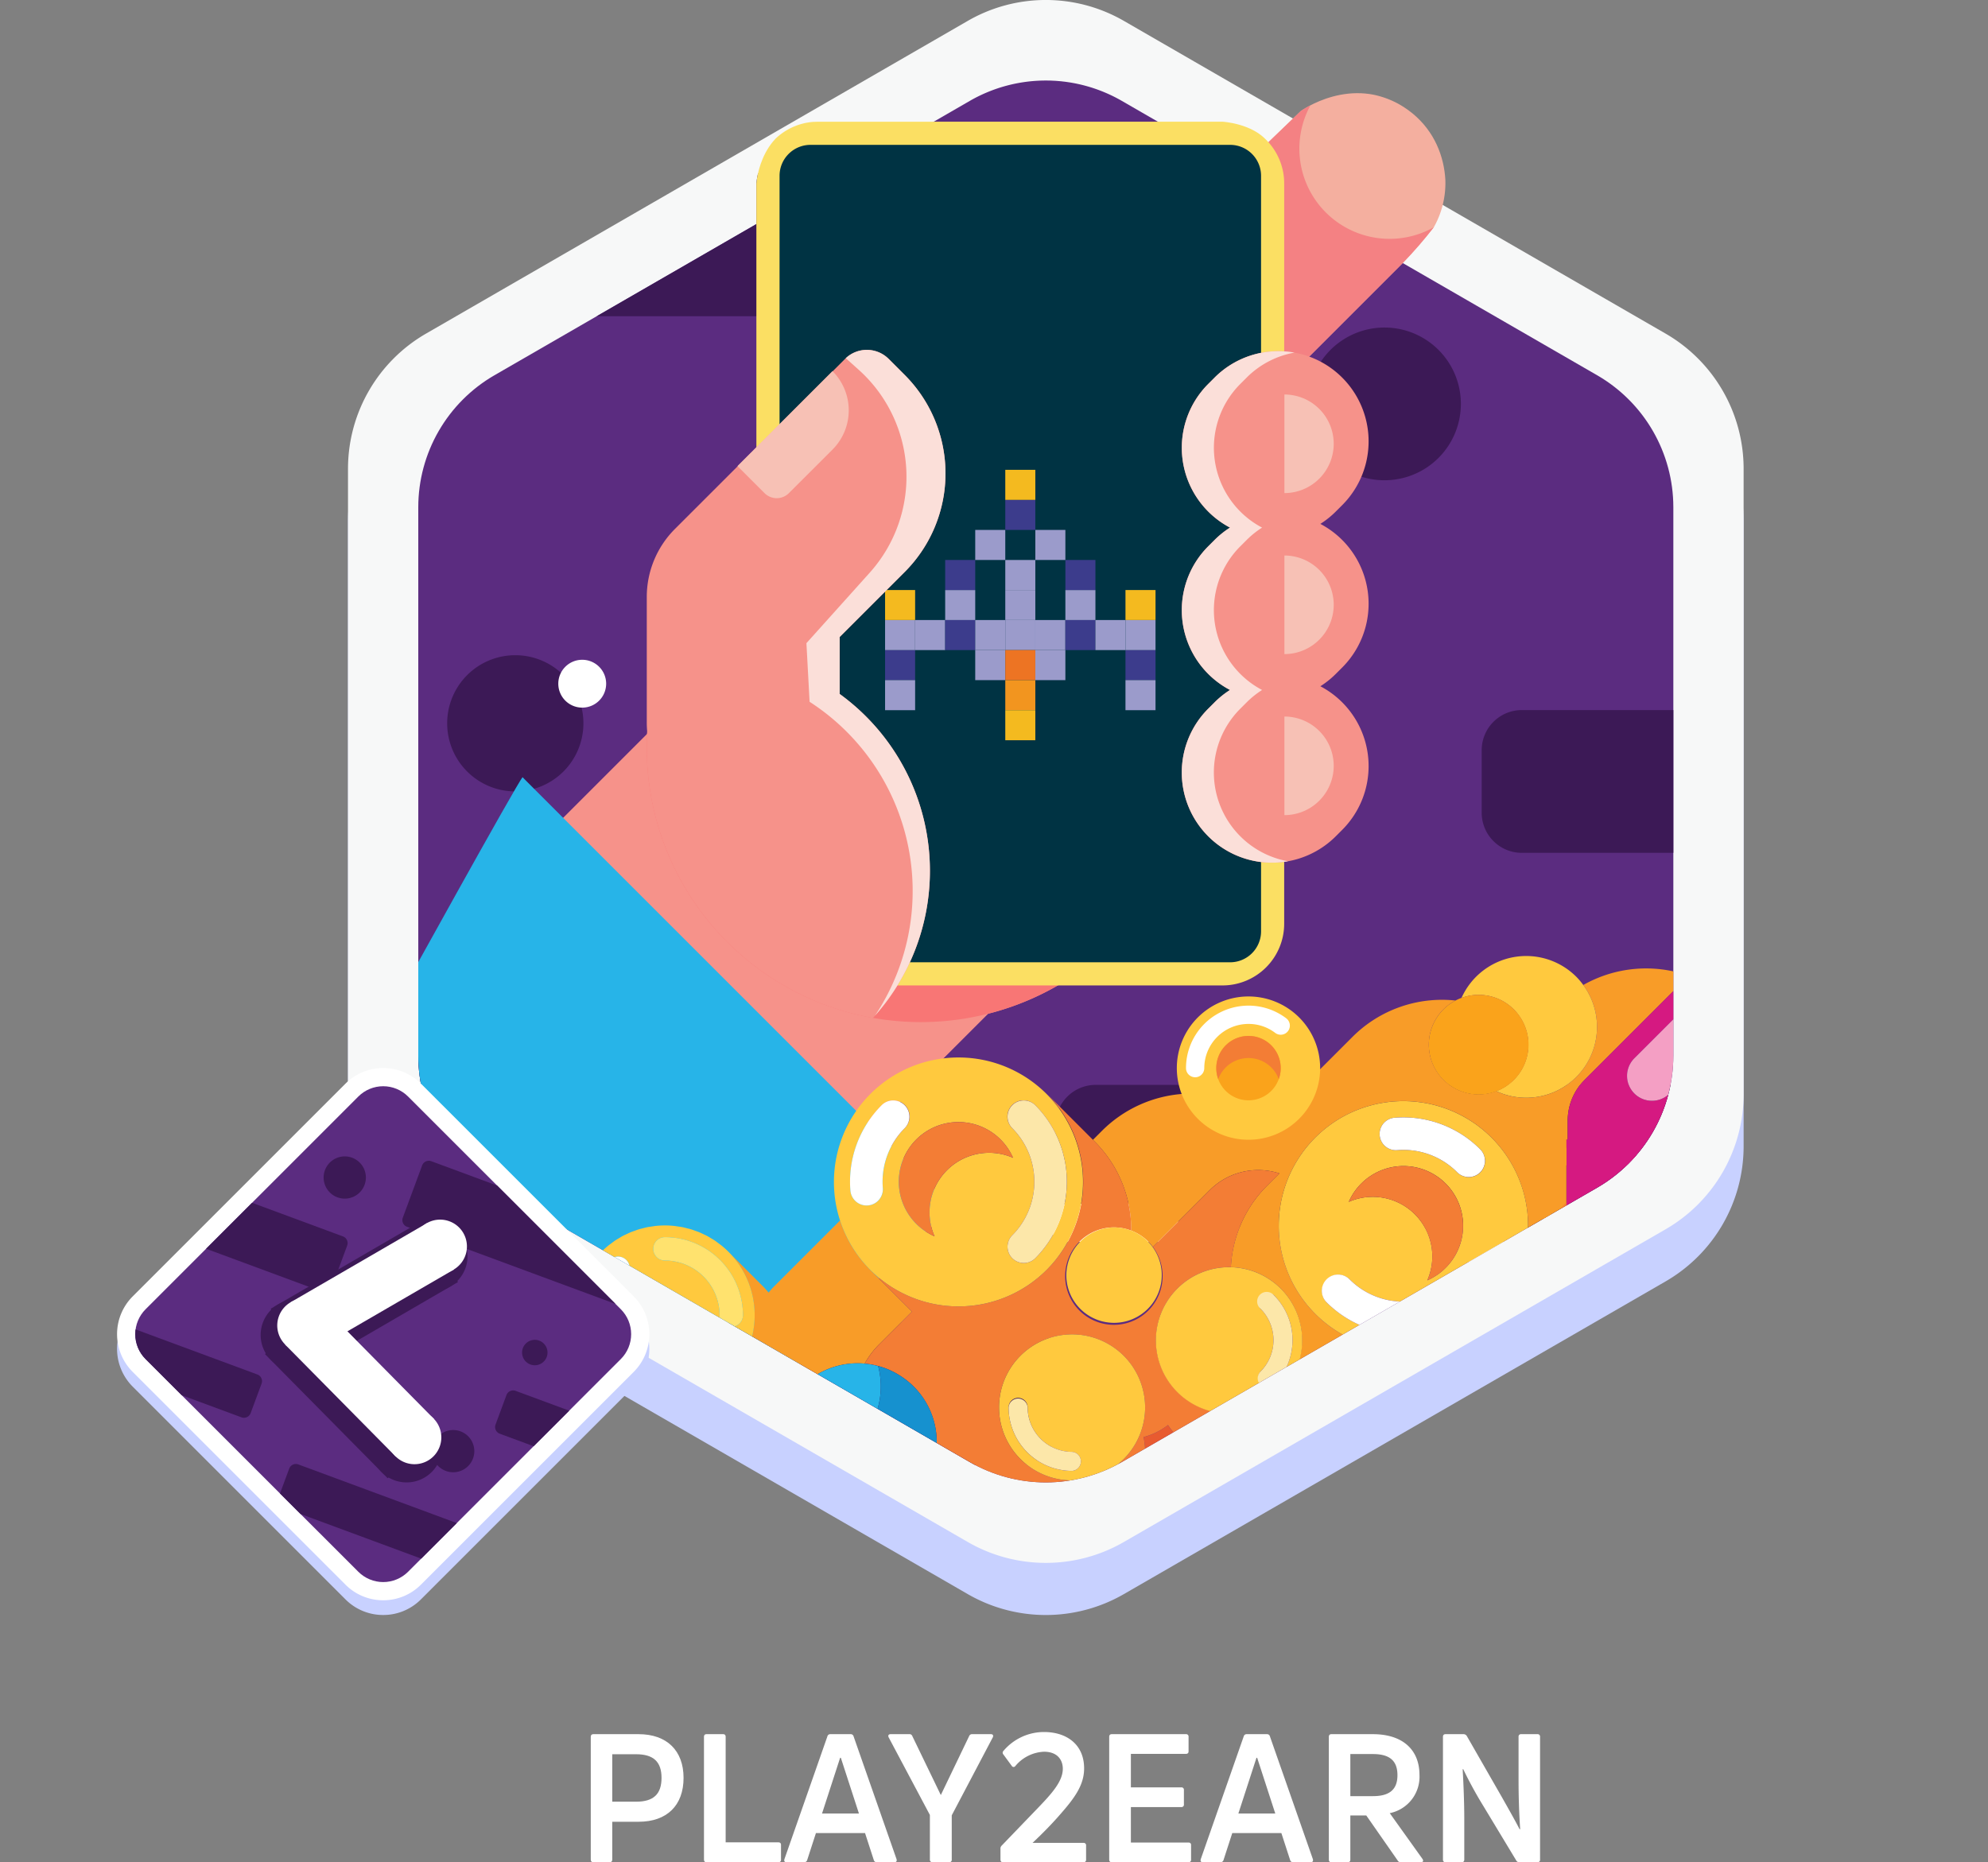 <svg id="组_1629" data-name="组 1629" xmlns="http://www.w3.org/2000/svg" xmlns:xlink="http://www.w3.org/1999/xlink" width="332.912" height="311.911" viewBox="0 0 332.912 311.911">
  <rect x="0" y="0" width="332.912" height="311.911" fill="#808080" stroke="none"/>
  <defs>
    <clipPath id="clip-path">
      <rect id="矩形_891" data-name="矩形 891" width="332.912" height="311.911" fill="none"/>
    </clipPath>
    <clipPath id="clip-path-2">
      <path id="路径_3205" data-name="路径 3205" d="M162.4,16.9l-6.04,3.488H137c-9.652,0-10.337,10.337-10.337,10.337v6.806L82.779,62.865A25.54,25.54,0,0,0,70.045,84.92v91.937a25.54,25.54,0,0,0,12.734,22.055l79.62,45.969a25.467,25.467,0,0,0,25.467,0l79.619-45.969a25.538,25.538,0,0,0,12.734-22.055V84.92a25.538,25.538,0,0,0-12.734-22.055L234.908,44.057a73.948,73.948,0,0,0,5.2-5.993c2.925-3.717,3.542-14.675-5.113-20.187s-17.184.743-17.184.743L212.4,23.826c-2.569-3.184-7.686-3.442-7.686-3.442H193.906l-6.04-3.488a25.473,25.473,0,0,0-25.467,0" fill="none"/>
    </clipPath>
    <clipPath id="clip-path-4">
      <path id="路径_3228" data-name="路径 3228" d="M60.007,183.661,24.372,219.3a5.9,5.9,0,0,0,0,8.33L60.007,263.26a5.89,5.89,0,0,0,8.329,0l35.635-35.634a5.9,5.9,0,0,0,0-8.33L68.336,183.661a5.889,5.889,0,0,0-8.329,0" fill="none"/>
    </clipPath>
  </defs>
  <g id="组_1620" data-name="组 1620">
    <g id="组_1619" data-name="组 1619" clip-path="url(#clip-path)">
      <path id="路径_3118" data-name="路径 3118" d="M291.989,191.981V87.241A26.15,26.15,0,0,0,278.915,64.6l-90.708-52.37a26.149,26.149,0,0,0-26.149,0L71.35,64.6A26.15,26.15,0,0,0,58.276,87.241v104.74A26.15,26.15,0,0,0,71.35,214.627L162.058,267a26.149,26.149,0,0,0,26.149,0l90.708-52.37a26.15,26.15,0,0,0,13.074-22.646" fill="#c8d1ff"/>
      <path id="路径_3119" data-name="路径 3119" d="M291.989,183.259V78.519a26.15,26.15,0,0,0-13.074-22.646L188.207,3.5a26.149,26.149,0,0,0-26.149,0L71.35,55.873A26.15,26.15,0,0,0,58.276,78.519v104.74A26.15,26.15,0,0,0,71.35,205.9l90.708,52.37a26.149,26.149,0,0,0,26.149,0l90.708-52.37a26.15,26.15,0,0,0,13.074-22.646" fill="#f7f8f8"/>
    </g>
  </g>
  <g id="组_1622" data-name="组 1622">
    <g id="组_1621" data-name="组 1621" clip-path="url(#clip-path-2)">
      <path id="路径_3120" data-name="路径 3120" d="M175.132,13.485A25.5,25.5,0,0,1,187.866,16.9l79.619,45.968a25.538,25.538,0,0,1,12.734,22.056v91.936a25.538,25.538,0,0,1-12.734,22.056l-79.619,45.968a25.468,25.468,0,0,1-25.468,0L82.779,198.913a25.538,25.538,0,0,1-12.734-22.056V84.921A25.538,25.538,0,0,1,82.779,62.865L162.4,16.9a25.507,25.507,0,0,1,12.734-3.412" fill="#5b2c80"/>
      <path id="路径_3121" data-name="路径 3121" d="M119.373,188.751H6.721A6.721,6.721,0,0,1,0,182.03V171.558a6.722,6.722,0,0,1,6.721-6.722H119.373a6.722,6.722,0,0,1,6.721,6.722V182.03a6.721,6.721,0,0,1-6.721,6.721" fill="#3c1956"/>
      <path id="路径_3122" data-name="路径 3122" d="M326.191,142.846H254.846a6.721,6.721,0,0,1-6.721-6.721V125.653a6.722,6.722,0,0,1,6.721-6.722h71.345a6.722,6.722,0,0,1,6.721,6.722v10.472a6.721,6.721,0,0,1-6.721,6.721" fill="#3c1956"/>
      <path id="路径_3123" data-name="路径 3123" d="M157,52.961H98.7a6.721,6.721,0,0,1-6.721-6.721V35.768A6.722,6.722,0,0,1,98.7,29.046H157a6.722,6.722,0,0,1,6.721,6.722V46.24A6.721,6.721,0,0,1,157,52.961" fill="#3c1956"/>
      <path id="路径_3124" data-name="路径 3124" d="M285.268,205.623H183.486a6.721,6.721,0,0,1-6.721-6.721V188.43a6.722,6.722,0,0,1,6.721-6.722H285.268a6.722,6.722,0,0,1,6.721,6.722V198.9a6.721,6.721,0,0,1-6.721,6.721" fill="#3c1956"/>
      <path id="路径_3125" data-name="路径 3125" d="M170.376,245.415H68.594a6.721,6.721,0,0,1-6.721-6.721V228.222a6.722,6.722,0,0,1,6.721-6.722H170.376a6.722,6.722,0,0,1,6.721,6.722v10.472a6.721,6.721,0,0,1-6.721,6.721" fill="#3c1956"/>
      <path id="路径_3126" data-name="路径 3126" d="M97.7,121.15a11.408,11.408,0,1,1-11.408-11.408A11.408,11.408,0,0,1,97.7,121.15" fill="#3c1956"/>
      <path id="路径_3127" data-name="路径 3127" d="M244.639,67.649a12.791,12.791,0,1,1-12.79-12.79,12.79,12.79,0,0,1,12.79,12.79" fill="#3c1956"/>
      <path id="路径_3128" data-name="路径 3128" d="M97.5,118.522a4.007,4.007,0,1,0-4.007-4.007,4.007,4.007,0,0,0,4.007,4.007" fill="#fff"/>
      <path id="路径_3129" data-name="路径 3129" d="M117.481,202.076a103.108,103.108,0,0,0,8.291,7.42l40.218-40.219L114,117.286,88.347,142.938a101.637,101.637,0,0,0,29.134,59.138" fill="#f6928a"/>
      <path id="路径_3130" data-name="路径 3130" d="M117.481,202.076a102.042,102.042,0,0,0,23.986,17.79l17.861-17.861-71.82-71.82a101.758,101.758,0,0,0,29.973,71.891" fill="#27b4e8"/>
      <path id="路径_3131" data-name="路径 3131" d="M192.485,65.113h0a15.109,15.109,0,0,0,21.367,0l23.772-23.771a15.109,15.109,0,0,0-21.368-21.368L192.485,43.746a15.109,15.109,0,0,0,0,21.367" fill="#f4af9f"/>
      <path id="路径_3132" data-name="路径 3132" d="M222.018,35.58h0a15.112,15.112,0,0,1-2.485-18.09,15.12,15.12,0,0,0-3.277,2.484L192.485,43.745a15.109,15.109,0,1,0,21.367,21.368l23.772-23.772a15.09,15.09,0,0,0,2.484-3.276,15.112,15.112,0,0,1-18.09-2.485" fill="#f48183"/>
      <path id="路径_3133" data-name="路径 3133" d="M108.309,125.309A45.893,45.893,0,1,0,154.2,79.415a45.894,45.894,0,0,0-45.894,45.894" fill="#f6928a"/>
      <path id="路径_3134" data-name="路径 3134" d="M193.341,101.338a45.89,45.89,0,0,1-84.331,16.018,45.89,45.89,0,1,0,84.331-16.018" fill="#f87675"/>
      <path id="路径_3135" data-name="路径 3135" d="M137,165.053h67.713a10.337,10.337,0,0,0,10.337-10.337v-124a10.337,10.337,0,0,0-10.337-10.337H137a10.337,10.337,0,0,0-10.337,10.338V154.716A10.337,10.337,0,0,0,137,165.053" fill="#fbdf63"/>
      <path id="路径_3136" data-name="路径 3136" d="M206,24.262H135.722a5.183,5.183,0,0,0-5.177,5.176V156a5.183,5.183,0,0,0,5.177,5.176H206A5.183,5.183,0,0,0,211.177,156V29.438A5.183,5.183,0,0,0,206,24.262" fill="#003343"/>
      <rect id="矩形_892" data-name="矩形 892" width="5.032" height="5.032" transform="translate(148.216 108.887)" fill="#3c3c8c"/>
      <rect id="矩形_893" data-name="矩形 893" width="5.032" height="5.032" transform="translate(148.216 113.919)" fill="#9b9bcb"/>
      <rect id="矩形_894" data-name="矩形 894" width="5.032" height="5.032" transform="translate(148.216 103.855)" fill="#9b9bcb"/>
      <rect id="矩形_895" data-name="矩形 895" width="5.032" height="5.032" transform="translate(148.216 98.822)" fill="#f4ba1f"/>
      <rect id="矩形_896" data-name="矩形 896" width="5.032" height="5.032" transform="translate(153.248 103.855)" fill="#9b9bcb"/>
      <rect id="矩形_897" data-name="矩形 897" width="5.032" height="5.032" transform="translate(158.28 103.855)" fill="#3c3c8c"/>
      <rect id="矩形_898" data-name="矩形 898" width="5.032" height="5.032" transform="translate(158.28 98.822)" fill="#9b9bcb"/>
      <rect id="矩形_899" data-name="矩形 899" width="5.032" height="5.032" transform="translate(158.28 93.79)" fill="#3c3c8c"/>
      <rect id="矩形_900" data-name="矩形 900" width="5.032" height="5.032" transform="translate(163.312 103.855)" fill="#9b9bcb"/>
      <rect id="矩形_901" data-name="矩形 901" width="5.032" height="5.032" transform="translate(168.345 103.855)" fill="#9b9bcb"/>
      <rect id="矩形_902" data-name="矩形 902" width="5.032" height="5.032" transform="translate(168.345 98.822)" fill="#9b9bcb"/>
      <rect id="矩形_903" data-name="矩形 903" width="5.032" height="5.032" transform="translate(168.345 93.79)" fill="#9b9bcb"/>
      <rect id="矩形_904" data-name="矩形 904" width="5.032" height="5.032" transform="translate(173.377 103.855)" fill="#9b9bcb"/>
      <rect id="矩形_905" data-name="矩形 905" width="5.032" height="5.032" transform="translate(178.409 103.855)" fill="#3c3c8c"/>
      <rect id="矩形_906" data-name="矩形 906" width="5.032" height="5.032" transform="translate(178.409 98.822)" fill="#9b9bcb"/>
      <rect id="矩形_907" data-name="矩形 907" width="5.032" height="5.032" transform="translate(178.409 93.79)" fill="#3c3c8c"/>
      <rect id="矩形_908" data-name="矩形 908" width="5.032" height="5.032" transform="translate(188.473 108.887)" fill="#3c3c8c"/>
      <rect id="矩形_909" data-name="矩形 909" width="5.032" height="5.032" transform="translate(188.473 113.919)" fill="#9b9bcb"/>
      <rect id="矩形_910" data-name="矩形 910" width="5.032" height="5.032" transform="translate(188.473 103.855)" fill="#9b9bcb"/>
      <rect id="矩形_911" data-name="矩形 911" width="5.032" height="5.032" transform="translate(188.473 98.822)" fill="#f4ba1f"/>
      <rect id="矩形_912" data-name="矩形 912" width="5.032" height="5.032" transform="translate(183.441 103.855)" fill="#9b9bcb"/>
      <rect id="矩形_913" data-name="矩形 913" width="5.032" height="5.032" transform="translate(163.312 108.887)" fill="#9b9bcb"/>
      <rect id="矩形_914" data-name="矩形 914" width="5.032" height="5.032" transform="translate(168.345 108.887)" fill="#ed7423"/>
      <rect id="矩形_915" data-name="矩形 915" width="5.032" height="5.032" transform="translate(173.377 108.887)" fill="#9b9bcb"/>
      <rect id="矩形_916" data-name="矩形 916" width="5.032" height="5.032" transform="translate(168.345 113.919)" fill="#f2951f"/>
      <rect id="矩形_917" data-name="矩形 917" width="5.032" height="5.032" transform="translate(168.345 118.951)" fill="#f4ba1f"/>
      <rect id="矩形_918" data-name="矩形 918" width="5.032" height="5.032" transform="translate(163.312 88.758)" fill="#9b9bcb"/>
      <rect id="矩形_919" data-name="矩形 919" width="5.032" height="5.032" transform="translate(173.377 88.758)" fill="#9b9bcb"/>
      <rect id="矩形_920" data-name="矩形 920" width="5.032" height="5.032" transform="translate(168.345 83.726)" fill="#3c3c8c"/>
      <rect id="矩形_921" data-name="矩形 921" width="5.032" height="5.032" transform="translate(168.345 78.694)" fill="#f4ba1f"/>
      <path id="路径_3137" data-name="路径 3137" d="M140.611,120.834V106.692l10.884-10.884a23.345,23.345,0,0,0,0-33.014l-2.682-2.682a5.165,5.165,0,0,0-7.3,0L113.04,88.581a16.1,16.1,0,0,0-4.73,11.447v20.806a16.151,16.151,0,1,0,32.3,0" fill="#f6928a"/>
      <path id="路径_3138" data-name="路径 3138" d="M202.326,85.679h0a15.109,15.109,0,0,0,21.367,0l1.069-1.068a15.109,15.109,0,1,0-21.368-21.368l-1.068,1.069a15.109,15.109,0,0,0,0,21.367" fill="#f6928a"/>
      <path id="路径_3139" data-name="路径 3139" d="M202.326,112.875h0a15.109,15.109,0,0,0,21.367,0l1.069-1.068a15.109,15.109,0,1,0-21.368-21.368l-1.068,1.069a15.109,15.109,0,0,0,0,21.367" fill="#f6928a"/>
      <path id="路径_3140" data-name="路径 3140" d="M202.326,140.071h0a15.109,15.109,0,0,0,21.367,0L224.762,139a15.109,15.109,0,1,0-21.368-21.368l-1.068,1.069a15.109,15.109,0,0,0,0,21.367" fill="#f6928a"/>
      <path id="路径_3141" data-name="路径 3141" d="M207.7,140.071h0a15.109,15.109,0,0,1,0-21.367l1.068-1.069a15.173,15.173,0,0,1,2.582-2.068,15.119,15.119,0,0,1-3.65-24.06l1.068-1.068a15.124,15.124,0,0,1,2.582-2.068,15.121,15.121,0,0,1-3.65-24.06l1.068-1.068a15.037,15.037,0,0,1,8-4.183A15.089,15.089,0,0,0,203.4,63.243l-1.069,1.068a15.121,15.121,0,0,0,3.65,24.06,15.079,15.079,0,0,0-2.581,2.068l-1.069,1.068a15.119,15.119,0,0,0,3.65,24.06,15.127,15.127,0,0,0-2.581,2.068l-1.069,1.069a15.107,15.107,0,0,0,13.369,25.55,15.04,15.04,0,0,1-8-4.183" fill="#fbdfd9"/>
      <path id="路径_3142" data-name="路径 3142" d="M223.345,74.332a8.256,8.256,0,0,0-8.256-8.256V82.588a8.256,8.256,0,0,0,8.256-8.256" fill="#f7c1b5"/>
      <path id="路径_3143" data-name="路径 3143" d="M223.345,101.3a8.256,8.256,0,0,0-8.256-8.256v16.512a8.256,8.256,0,0,0,8.256-8.256" fill="#f7c1b5"/>
      <path id="路径_3144" data-name="路径 3144" d="M223.345,128.272a8.256,8.256,0,0,0-8.256-8.256v16.512a8.256,8.256,0,0,0,8.256-8.256" fill="#f7c1b5"/>
      <path id="路径_3145" data-name="路径 3145" d="M139.41,75.3l-7.3,7.295a2.886,2.886,0,0,1-4.083,0L123.5,78.067,139.41,62.161a9.292,9.292,0,0,1,0,13.14" fill="#f7c1b5"/>
      <path id="路径_3146" data-name="路径 3146" d="M119.134,109.266a36.671,36.671,0,0,0-8.279.941,45.93,45.93,0,0,0,35.333,60.3,36.6,36.6,0,0,0-27.054-61.239" fill="#f6928a"/>
      <path id="路径_3147" data-name="路径 3147" d="M140.611,116.23v-9.538l10.884-10.884a23.345,23.345,0,0,0,0-33.014l-2.682-2.682a5.164,5.164,0,0,0-7.179-.119l2.176,1.953a24.06,24.06,0,0,1,1.835,33.975l-10.6,11.806.53,9.817a37.716,37.716,0,0,1,10.943,52.584,36.591,36.591,0,0,0-5.912-53.9" fill="#fbdfd9"/>
      <path id="路径_3148" data-name="路径 3148" d="M87.508,130.185c-.769.7-21.58,38.4-21.58,38.4L86.745,229.6l28.951,7.762s15.606-6.921,16.323-7.762,14.6-9.271,15-9.736-6.09-14.777-6.09-14.777Z" fill="#27b4e8"/>
      <path id="路径_3149" data-name="路径 3149" d="M258.045,212.289H247.713a2.175,2.175,0,0,1,0-4.35h10.332a2.175,2.175,0,0,1,0,4.35" fill="#fff"/>
      <path id="路径_3150" data-name="路径 3150" d="M194.1,208.023H178.9a3.2,3.2,0,1,1,0-6.4H194.1a3.2,3.2,0,1,1,0,6.4" fill="#fff"/>
      <path id="路径_3151" data-name="路径 3151" d="M100.5,230.654a14.97,14.97,0,0,1-4.151-9.587,21.194,21.194,0,0,0-6.519-3.057l0,.052a114.308,114.308,0,0,0,9.884,13.312c.086-.1.168-.195.26-.287a6.182,6.182,0,0,1,.53-.433" fill="#f89c28"/>
      <path id="路径_3152" data-name="路径 3152" d="M144.8,228.393a14.624,14.624,0,0,1,2.417-3.214l5.5-5.5-6.98-6.981a20.757,20.757,0,0,1-5.065-8.271l-11.2,11.2c-.276.276-.507.579-.763.867-.3-.357-.606-.706-.94-1.041l-5.8-5.8a15.029,15.029,0,0,1-10.627,25.655c-.241,0-.476-.025-.715-.036a6.225,6.225,0,0,1-1.811,4.674c-.151.15-.308.292-.47.424a115.113,115.113,0,0,0,9.667,8.1l16.257-16.257a13.194,13.194,0,0,1,10.521-3.818" fill="#f89c28"/>
      <path id="路径_3153" data-name="路径 3153" d="M244.705,234.07l-.03-.03a10.349,10.349,0,0,1-2.92-5.94l8.021-8.021a20.883,20.883,0,1,1-24.477-33.26q.908-.477,1.853-.86a20.881,20.881,0,0,1,28.529,22.308l4.46-4.459L258.7,202.37a4.23,4.23,0,0,1,3.827-7.138v-7.539a9.64,9.64,0,0,1,2.825-6.819l17.44-17.441a21.336,21.336,0,0,0-17.657,1.549c.046.063.093.125.138.188a11.864,11.864,0,0,1-14.717,17.584,8.332,8.332,0,0,1-6.816-15.173,21.2,21.2,0,0,0-17.25,6.089l-11.8,11.8a21.21,21.21,0,0,0-1.924,2.245,21.313,21.313,0,0,0-28.229,1.688l-1.514,1.513.3.3a20.812,20.812,0,0,1,6.11,14.9,8.039,8.039,0,0,1,3.63,2.743l9.523-9.523a11.475,11.475,0,0,1,11.658-2.8l-2.06,2.06a20.776,20.776,0,0,0-6.063,13.647,12.207,12.207,0,0,1,11.323,15.971,12.246,12.246,0,0,1,.587,4.009,20.715,20.715,0,0,0,3.381,1.26,4.167,4.167,0,1,1,7.244,1.747,26.178,26.178,0,0,1-1.047,15.746c.283.246.568.488.838.758a15.556,15.556,0,0,1,4.5,9.637q3.082-1.368,6.1-2.926a15.624,15.624,0,0,1,5.653-24.38" fill="#f89c28"/>
      <path id="路径_3154" data-name="路径 3154" d="M188.968,259.923c.26-.391.544-.77.777-1.173.478.42.973.809,1.479,1.178a30.245,30.245,0,0,1,10.519,2.3,15.631,15.631,0,0,1,25.87-11.252,26.167,26.167,0,0,0,1.048-15.745c-.078.093-.142.193-.229.281a4.162,4.162,0,0,1-7.016-2.028,20.744,20.744,0,0,1-3.38-1.261,12.222,12.222,0,0,1-20.868,8.4,12.38,12.38,0,0,1-1.58-1.939,11.4,11.4,0,0,1-4.091,2.021,12.195,12.195,0,0,1-22.655,8.357,13.163,13.163,0,0,1-3.835,8.533l-9.377,9.378a114.478,114.478,0,0,0,12.084,2.682l.915-.915a30.138,30.138,0,0,1,20.339-8.817" fill="#e85b30"/>
      <path id="路径_3155" data-name="路径 3155" d="M274.945,212.628a4.23,4.23,0,0,1-5.984,0l-2.137-2.137-2.138,2.137a4.231,4.231,0,0,1-5.984-5.984l2.138-2.137-.7-.7-4.46,4.46a20.857,20.857,0,0,1-1.317,4.9q-.383.943-.86,1.853a20.786,20.786,0,0,1-2.294,3.469,21.1,21.1,0,0,1-1.434,1.586l-8.02,8.021a10.345,10.345,0,0,0,2.919,5.94l.03.031a15.622,15.622,0,0,1,19.824,6.4c1.018-.95,2.027-1.913,3.018-2.907a114.423,114.423,0,0,0,20.493-27.921H276.183a4.211,4.211,0,0,1-1.238,2.981" fill="#f37d35"/>
      <path id="路径_3156" data-name="路径 3156" d="M201.743,262.232a30.249,30.249,0,0,0-10.52-2.3c-.505-.369-1-.758-1.478-1.178-.234.4-.517.782-.777,1.172a30.138,30.138,0,0,0-20.34,8.818l-.914.914a115.131,115.131,0,0,0,35.721.29,15.724,15.724,0,0,1-1.692-7.712" fill="#f37d35"/>
      <path id="路径_3157" data-name="路径 3157" d="M168.842,249.061A12.2,12.2,0,0,0,191.5,240.7a11.388,11.388,0,0,0,4.092-2.02,12.229,12.229,0,0,0,21.861-10.465,12.23,12.23,0,1,1-11.323-15.971,20.776,20.776,0,0,1,6.063-13.647l2.059-2.06a11.473,11.473,0,0,0-11.657,2.8l-9.524,9.523a8.159,8.159,0,1,1-3.63-2.744,20.811,20.811,0,0,0-6.11-14.9l-.3-.3-7.753-7.753A20.882,20.882,0,0,1,145.741,212.7l6.98,6.981-5.5,5.5a14.619,14.619,0,0,0-2.417,3.213,13.36,13.36,0,0,1,2.246.4h0a13.12,13.12,0,0,1,3.045,1.236c.085.048.168.1.252.149q.557.33,1.087.718c.109.08.219.156.327.241a13.133,13.133,0,0,1,5.04,9.154,13.346,13.346,0,0,1,0,2.536,13.166,13.166,0,0,1-3.813,8.084l-11.21,11.211a113.861,113.861,0,0,0,13.857,4.846l9.377-9.377a13.163,13.163,0,0,0,3.835-8.534M179.535,223.5A12.231,12.231,0,1,1,167.3,235.728,12.231,12.231,0,0,1,179.535,223.5" fill="#f37d35"/>
      <path id="路径_3158" data-name="路径 3158" d="M175.273,212.7a20.855,20.855,0,1,0-29.533,0,20.882,20.882,0,0,0,29.533,0m-5.778-27.606a2.724,2.724,0,0,1,3.852,0,18.181,18.181,0,0,1,0,25.681,2.724,2.724,0,0,1-3.852-3.852,12.727,12.727,0,0,0,0-17.977,2.723,2.723,0,0,1,0-3.852m-1.926,5.778a9.946,9.946,0,0,1,2.079,3.057A9.977,9.977,0,0,0,156.5,207.071a9.985,9.985,0,1,1,11.068-16.2M143.2,201.112a2.714,2.714,0,0,1-.788-1.705,18.141,18.141,0,0,1,5.26-14.318,2.723,2.723,0,1,1,3.851,3.852,12.7,12.7,0,0,0-3.68,10.026,2.724,2.724,0,0,1-4.643,2.145" fill="#ffc93e"/>
      <path id="路径_3159" data-name="路径 3159" d="M147.838,198.967a12.7,12.7,0,0,1,3.681-10.026,2.724,2.724,0,0,0-3.852-3.852,18.141,18.141,0,0,0-5.26,14.318,2.724,2.724,0,0,0,5.431-.44" fill="#fff"/>
      <path id="路径_3160" data-name="路径 3160" d="M169.495,206.918a2.724,2.724,0,0,0,3.852,3.852,18.179,18.179,0,0,0,0-25.68,2.724,2.724,0,0,0-3.852,3.852,12.726,12.726,0,0,1,0,17.976" fill="#fce7a9"/>
      <path id="路径_3161" data-name="路径 3161" d="M153.445,204.991a9.934,9.934,0,0,0,3.057,2.079,9.976,9.976,0,0,1,13.146-13.147,9.984,9.984,0,1,0-16.2,11.068" fill="#f37d35"/>
      <path id="路径_3162" data-name="路径 3162" d="M108.825,231.086a6.222,6.222,0,0,1,1.811,4.186c.239.011.474.036.715.036a15.029,15.029,0,0,0,10.627-25.655c-.35-.35-.719-.681-1.1-.995-.172-.141-.356-.267-.535-.4-.213-.161-.423-.326-.645-.475s-.436-.267-.655-.4c-.2-.12-.4-.247-.606-.358s-.453-.221-.682-.328-.429-.21-.651-.3-.447-.165-.672-.246-.473-.176-.717-.25c-.223-.068-.454-.118-.681-.175-.248-.063-.492-.132-.744-.182s-.532-.084-.8-.122c-.218-.031-.433-.073-.654-.094-.489-.048-.983-.075-1.484-.075s-.994.027-1.482.075c-.221.021-.436.063-.654.094-.268.038-.538.07-.8.122s-.492.118-.738.18c-.229.058-.462.109-.687.177-.243.074-.477.165-.715.25s-.453.155-.673.246-.436.2-.653.3-.459.209-.679.327-.406.238-.608.359c-.219.131-.442.255-.654.4s-.433.315-.647.476c-.178.133-.362.258-.534.4a15.112,15.112,0,0,0-2.1,2.1c-.14.171-.265.356-.4.534-.16.214-.326.424-.475.647s-.266.434-.4.653c-.12.2-.247.4-.358.608s-.22.452-.328.679-.211.431-.3.653-.166.449-.246.674-.177.471-.25.714c-.069.225-.119.458-.177.688-.062.245-.131.487-.18.737s-.084.533-.123.8c-.031.218-.072.432-.094.653-.048.488-.075.982-.075,1.483,0,.264.008.526.021.786a14.97,14.97,0,0,0,4.151,9.587,6.243,6.243,0,0,1,8.33.433m2.526-23.874a13.082,13.082,0,0,1,13.068,13.068,1.96,1.96,0,1,1-3.92,0,9.159,9.159,0,0,0-9.148-9.148,1.96,1.96,0,1,1,0-3.92M98.893,222.57a1.951,1.951,0,0,1-.567-1.227,13.054,13.054,0,0,1,3.785-10.3,1.96,1.96,0,0,1,2.772,2.772,9.143,9.143,0,0,0-2.649,7.215,1.96,1.96,0,0,1-3.341,1.544" fill="#ffc93e"/>
      <path id="路径_3163" data-name="路径 3163" d="M102.234,221.027a9.141,9.141,0,0,1,2.649-7.215,1.96,1.96,0,0,0-2.772-2.772,13.054,13.054,0,0,0-3.785,10.3,1.96,1.96,0,0,0,3.908-.317" fill="#fff"/>
      <path id="路径_3164" data-name="路径 3164" d="M111.352,211.133a9.158,9.158,0,0,1,9.148,9.147,1.96,1.96,0,1,0,3.92,0,13.084,13.084,0,0,0-13.068-13.068,1.96,1.96,0,0,0,0,3.921" fill="#ffe26e"/>
      <path id="路径_3165" data-name="路径 3165" d="M86.165,208.441h0v0" fill="#f37d35"/>
      <path id="路径_3166" data-name="路径 3166" d="M89.846,217.327c0-.419-.022-.833-.063-1.242-.017-.182-.052-.359-.078-.539-.032-.226-.058-.453-.1-.675s-.1-.413-.152-.619-.09-.386-.147-.574-.137-.4-.208-.6-.13-.38-.207-.565-.167-.363-.252-.544-.176-.385-.275-.571-.2-.337-.3-.506-.215-.37-.334-.548-.262-.36-.4-.539c-.112-.149-.217-.3-.335-.448q-.393-.48-.831-.92h0c-.293-.293-.6-.57-.921-.832-.145-.119-.3-.224-.449-.336-.178-.133-.353-.272-.539-.4s-.364-.224-.548-.333c-.141-.084-.281-.17-.424-.251q.768,1.6,1.586,3.179c.045.043.091.084.135.128a1.626,1.626,0,0,1,.467,1.014q2.022,3.788,4.348,7.448l0-.053c.012-.226.02-.453.02-.682" fill="#ffc93e"/>
      <path id="路径_3167" data-name="路径 3167" d="M84.871,209.472q.3.571.6,1.142a1.624,1.624,0,0,0-.466-1.014c-.044-.044-.091-.085-.135-.128" fill="#fff"/>
      <path id="路径_3168" data-name="路径 3168" d="M255.8,203.311a21,21,0,0,0-.765-3.944,20.9,20.9,0,0,0-27.88-13.407,20.417,20.417,0,0,0-1.853.859,20.882,20.882,0,1,0,28.2,28.205q.477-.909.86-1.853a20.812,20.812,0,0,0,1.318-4.9,21.029,21.029,0,0,0,.116-4.957M231.827,188a2.722,2.722,0,0,1,1.705-.788,18.141,18.141,0,0,1,14.318,5.26A2.724,2.724,0,1,1,244,196.325a12.7,12.7,0,0,0-10.026-3.681A2.724,2.724,0,0,1,231.827,188m-3.879,10.25a9.987,9.987,0,1,1,11.067,16.2,9.976,9.976,0,0,0-13.147-13.146,9.938,9.938,0,0,1,2.08-3.057m19.9,19.9a18.179,18.179,0,0,1-25.68,0,2.724,2.724,0,0,1,3.852-3.852,12.725,12.725,0,0,0,17.976,0,2.724,2.724,0,1,1,3.852,3.852" fill="#ffc93e"/>
      <path id="路径_3169" data-name="路径 3169" d="M233.972,192.644A12.7,12.7,0,0,1,244,196.325a2.724,2.724,0,1,0,3.852-3.852,18.141,18.141,0,0,0-14.318-5.26,2.724,2.724,0,1,0,.44,5.431" fill="#fff"/>
      <path id="路径_3170" data-name="路径 3170" d="M244,214.3a12.725,12.725,0,0,1-17.976,0,2.724,2.724,0,1,0-3.852,3.852,18.178,18.178,0,0,0,25.68,0A2.724,2.724,0,1,0,244,214.3" fill="#fff"/>
      <path id="路径_3171" data-name="路径 3171" d="M236.935,203.387a9.982,9.982,0,0,1,2.079,11.067,9.987,9.987,0,1,0-13.146-13.146,9.982,9.982,0,0,1,11.067,2.079" fill="#f37d35"/>
      <path id="路径_3172" data-name="路径 3172" d="M197.167,215.816a12.257,12.257,0,1,0,8.959-3.568,12.233,12.233,0,0,0-8.959,3.568m13.914,3.384a1.6,1.6,0,0,1,2.256-2.256,10.647,10.647,0,0,1,0,15.041,1.6,1.6,0,0,1-2.256-2.256,7.454,7.454,0,0,0,0-10.529" fill="#ffc93e"/>
      <path id="路径_3173" data-name="路径 3173" d="M211.081,231.986a1.6,1.6,0,0,0,2.256,0,10.647,10.647,0,0,0,0-15.041,1.6,1.6,0,1,0-2.256,2.256,7.453,7.453,0,0,1,0,10.529,1.6,1.6,0,0,0,0,2.256" fill="#fce7a9"/>
      <path id="路径_3174" data-name="路径 3174" d="M179.535,247.96A12.232,12.232,0,1,0,167.3,235.729a12.231,12.231,0,0,0,12.232,12.231m-9.041-13.827a1.594,1.594,0,0,1,1.6,1.6,7.455,7.455,0,0,0,7.446,7.445,1.6,1.6,0,0,1,0,3.19A10.647,10.647,0,0,1,168.9,235.729a1.6,1.6,0,0,1,1.6-1.6" fill="#ffc93e"/>
      <path id="路径_3175" data-name="路径 3175" d="M179.535,246.364a1.6,1.6,0,0,0,0-3.191,7.454,7.454,0,0,1-7.445-7.445,1.6,1.6,0,0,0-3.191,0,10.648,10.648,0,0,0,10.636,10.636" fill="#fce7a9"/>
      <path id="路径_3176" data-name="路径 3176" d="M178.567,213.63a7.992,7.992,0,1,0,8.048-8.048,8.048,8.048,0,0,0-8.048,8.048" fill="#ffc93e"/>
      <path id="路径_3177" data-name="路径 3177" d="M227.613,250.981a15.658,15.658,0,0,0-24.178,18.963q1.071-.159,2.14-.338a13.641,13.641,0,0,1,2.172-16.423,2.043,2.043,0,0,1,2.889,2.889,9.547,9.547,0,0,0-.694,12.707,114.144,114.144,0,0,0,23.013-7.4,15.559,15.559,0,0,0-4.5-9.637c-.269-.27-.555-.512-.838-.758" fill="#ffc93e"/>
      <path id="路径_3178" data-name="路径 3178" d="M210.636,256.072a2.043,2.043,0,0,0-2.889-2.889,13.641,13.641,0,0,0-2.172,16.423c1.46-.245,2.915-.525,4.367-.827a9.547,9.547,0,0,1,.694-12.707" fill="#fce7a9"/>
      <path id="路径_3179" data-name="路径 3179" d="M251.029,232.729a15.639,15.639,0,0,0-11.978,25.721,114.208,114.208,0,0,0,25.476-17.975,15.632,15.632,0,0,0-13.5-7.746" fill="#ffc93e"/>
      <path id="路径_3180" data-name="路径 3180" d="M147.047,228.8a13.29,13.29,0,0,1,3.044,1.236,13.157,13.157,0,0,0-3.044-1.236" fill="#27b4e8"/>
      <path id="路径_3181" data-name="路径 3181" d="M133.611,242.231a2.834,2.834,0,0,0-4.008,0l-8.483,8.483q2.382,1.662,4.827,3.189l7.664-7.664a2.834,2.834,0,0,0,0-4.008" fill="#fff"/>
      <path id="路径_3182" data-name="路径 3182" d="M147.046,228.8a13.169,13.169,0,0,0-12.767,3.415l-16.257,16.256c1.024.767,2.055,1.52,3.1,2.247l8.483-8.483a2.834,2.834,0,0,1,4.008,4.008l-7.664,7.664c1.105.689,2.222,1.351,3.344,2l14.34-14.34a13.21,13.21,0,0,0,3.415-12.767" fill="#27b4e8"/>
      <path id="路径_3183" data-name="路径 3183" d="M156.8,242.831a13.264,13.264,0,0,0,0-2.536,13.264,13.264,0,0,1,0,2.536" fill="#27b4e8"/>
      <path id="路径_3184" data-name="路径 3184" d="M156.8,242.831a13.063,13.063,0,0,0-5.04-11.69c-.107-.084-.217-.161-.326-.241q-.531-.388-1.088-.718c-.084-.049-.167-.1-.252-.149a13.245,13.245,0,0,0-3.044-1.236h0a13.213,13.213,0,0,1-3.415,12.767l-14.34,14.34a113.527,113.527,0,0,0,12.481,6.223l11.211-11.211a13.166,13.166,0,0,0,3.813-8.084" fill="#1691cf"/>
      <path id="路径_3185" data-name="路径 3185" d="M110.637,235.272a6.391,6.391,0,0,0-10.671-4.186c-.092.092-.174.191-.26.287q2.824,3.277,5.935,6.385c.892.891,1.8,1.757,2.715,2.613.162-.133.319-.274.47-.425a6.229,6.229,0,0,0,1.811-4.674" fill="#fff"/>
      <path id="路径_3186" data-name="路径 3186" d="M228.432,235.516c.087-.087.151-.188.229-.281a3.962,3.962,0,1,0-.229.281" fill="#ffc93e"/>
      <path id="路径_3187" data-name="路径 3187" d="M275.887,200.929a4.209,4.209,0,0,1-.942,1.441l-2.137,2.137,2.137,2.138a4.215,4.215,0,0,1,1.238,3h11.856a114.053,114.053,0,0,0,10.974-31.765l-22.078,22.078c-.339.339-.693.655-1.048.968" fill="#9a216b"/>
      <path id="路径_3188" data-name="路径 3188" d="M283.8,162.431l-1,1-17.44,17.44a9.644,9.644,0,0,0-2.825,6.819v7.539a4.2,4.2,0,0,1,2.157,1.154l2.137,2.137,2.138-2.137a4.23,4.23,0,0,1,6.926,4.543c.355-.313.708-.629,1.048-.969l22.078-22.078q.943-5.037,1.437-10.131a3.13,3.13,0,0,1,.428-6.241c.026-.634.05-1.269.066-1.9H290.618a9.644,9.644,0,0,0-6.82,2.825m6.407,10.106-10.616,10.616a4.17,4.17,0,0,1-5.9-5.9l10.615-10.616a4.171,4.171,0,0,1,5.9,5.9" fill="#d51981"/>
      <path id="路径_3189" data-name="路径 3189" d="M284.307,166.639l-10.616,10.616a4.17,4.17,0,0,0,5.9,5.9L290.2,172.537a4.171,4.171,0,0,0-5.9-5.9" fill="#f49fc4"/>
      <path id="路径_3190" data-name="路径 3190" d="M253.5,169.072a8.455,8.455,0,0,1,.916,1.1,8.315,8.315,0,0,1-3.859,12.581,11.863,11.863,0,0,0,14.716-17.583c-.045-.064-.092-.125-.138-.188a11.446,11.446,0,0,0-1.166-1.379,11.865,11.865,0,0,0-19.223,3.542,8.327,8.327,0,0,1,8.754,1.927" fill="#ffc93e"/>
      <path id="路径_3191" data-name="路径 3191" d="M239.9,171.794a8.353,8.353,0,1,0,1.814-2.721,8.335,8.335,0,0,0-1.814,2.721" fill="#faa31b"/>
      <path id="路径_3192" data-name="路径 3192" d="M221.072,178.9a12,12,0,1,1-12-12,12,12,0,0,1,12,12" fill="#ffc93e"/>
      <path id="路径_3193" data-name="路径 3193" d="M200.138,180.432a1.53,1.53,0,0,1-1.53-1.53,10.468,10.468,0,0,1,16.786-8.345A1.53,1.53,0,0,1,213.545,173a7.335,7.335,0,0,0-4.47-1.5,7.416,7.416,0,0,0-7.407,7.407,1.53,1.53,0,0,1-1.53,1.53" fill="#fff"/>
      <path id="路径_3194" data-name="路径 3194" d="M214.469,178.9a5.395,5.395,0,1,1-5.394-5.394,5.394,5.394,0,0,1,5.394,5.394" fill="#faa31b"/>
      <path id="路径_3195" data-name="路径 3195" d="M209.075,177.211a5.4,5.4,0,0,1,5.068,3.543,5.394,5.394,0,1,0-10.136,0,5.4,5.4,0,0,1,5.068-3.543" fill="#f37d35"/>
      <path id="路径_3196" data-name="路径 3196" d="M279.732,209.648h18.236l1.046-31.765Z" fill="#9a216b"/>
      <path id="路径_3197" data-name="路径 3197" d="M264.528,240.475l28.457-3.736,4.982-27.092H277.639Z" fill="#f37d35"/>
      <path id="路径_3198" data-name="路径 3198" d="M167.714,269.655l1.185,8.687,31.513-1.77,3.023-6.628-10.916-3.859Z" fill="#f37d35"/>
      <path id="路径_3199" data-name="路径 3199" d="M89.825,218.009,78.044,222.24,89,231.374H99.705Z" fill="#f89c28"/>
      <path id="路径_3200" data-name="路径 3200" d="M83.285,206.293l-11.266,4.321,6.025,11.626,11.781-4.231Z" fill="#ffc93e"/>
      <path id="路径_3201" data-name="路径 3201" d="M267.889,209.648h-5.58V190.826l19.331,4.429Z" fill="#d51981"/>
      <path id="路径_3202" data-name="路径 3202" d="M287.42,209.559H267.889l13.751-14.305Z" fill="#9a216b"/>
      <path id="路径_3203" data-name="路径 3203" d="M259.319,205.972l-3.986-8.669,6.975-5.082v10.186Z" fill="#f89c28"/>
      <path id="路径_3204" data-name="路径 3204" d="M282.238,209.648h-19.93v-8.259l-2.168,2.419-2.988,2.987-.723,7.747,15.545,3.388,7.374-2.591Z" fill="#f37d35"/>
    </g>
  </g>
  <g id="组_1624" data-name="组 1624">
    <g id="组_1623" data-name="组 1623" clip-path="url(#clip-path)">
      <path id="路径_3206" data-name="路径 3206" d="M106.94,290.461c4.74,0,7.529,2.76,7.529,7.32,0,4.62-2.789,7.35-7.529,7.35h-4.41v6.329c0,.3-.151.451-.42.451H99.35c-.269,0-.42-.151-.42-.451V290.912c0-.3.151-.451.42-.451Zm-.42,11.31c2.91,0,4.26-1.26,4.26-3.99,0-2.7-1.35-3.959-4.26-3.959h-3.99v7.949Z" fill="#fff"/>
      <path id="路径_3207" data-name="路径 3207" d="M118.309,311.911c-.27,0-.42-.15-.42-.45V290.912c0-.3.15-.45.42-.45H121.1c.27,0,.42.15.42.45v17.669h8.818c.3,0,.451.15.451.42v2.46a.4.4,0,0,1-.451.45Z" fill="#fff"/>
      <path id="路径_3208" data-name="路径 3208" d="M131.719,311.911c-.331,0-.45-.18-.36-.51l7.2-20.579a.479.479,0,0,1,.481-.36h3.42a.478.478,0,0,1,.479.36l7.2,20.579c.09.33-.06.51-.36.51h-2.94a.489.489,0,0,1-.51-.36l-1.47-4.529h-8.22l-1.469,4.529a.515.515,0,0,1-.511.36Zm5.939-8.16h6.18l-3.03-9.329h-.12Z" fill="#fff"/>
      <path id="路径_3209" data-name="路径 3209" d="M156.168,311.911a.41.41,0,0,1-.449-.45v-7.47L148.818,291c-.149-.3-.029-.54.33-.54H152.3a.475.475,0,0,1,.48.33l4.77,9.869,4.74-9.869a.51.51,0,0,1,.51-.33h3.149c.33,0,.45.24.3.54l-6.869,13.05v7.409a.4.4,0,0,1-.45.45Z" fill="#fff"/>
      <path id="路径_3210" data-name="路径 3210" d="M167.959,311.911c-.271,0-.42-.15-.42-.45v-1.8a.683.683,0,0,1,.209-.54l6.09-6.329c2.31-2.4,4.141-4.441,4.141-6.54,0-1.441-.871-2.85-3.151-2.85a6.6,6.6,0,0,0-4.8,2.4.351.351,0,0,1-.6-.031l-1.41-1.92a.426.426,0,0,1,.03-.6,8.9,8.9,0,0,1,6.779-3.151c3.78,0,6.72,2.071,6.72,6.09,0,2.821-1.62,5.01-4.169,7.89-.961,1.11-2.551,2.79-4.471,4.59h8.52a.4.4,0,0,1,.45.45v2.34a.4.4,0,0,1-.45.45Z" fill="#fff"/>
      <path id="路径_3211" data-name="路径 3211" d="M189.379,308.611h9.629c.3,0,.45.15.45.42v2.43a.4.4,0,0,1-.45.45h-12.84c-.269,0-.42-.151-.42-.45V290.912c0-.3.151-.45.42-.45h12.42a.4.4,0,0,1,.45.45v2.429c0,.271-.15.42-.45.42h-9.209v5.611h8.43a.4.4,0,0,1,.449.449v2.4a.4.4,0,0,1-.449.451h-8.43Z" fill="#fff"/>
      <path id="路径_3212" data-name="路径 3212" d="M201.439,311.911c-.331,0-.451-.18-.361-.51l7.2-20.579a.479.479,0,0,1,.48-.36h3.42a.478.478,0,0,1,.48.36l7.2,20.579c.089.33-.06.51-.36.51h-2.939a.49.49,0,0,1-.511-.36l-1.47-4.529h-8.22l-1.469,4.529a.513.513,0,0,1-.51.36Zm5.94-8.16h6.18l-3.031-9.329h-.12Z" fill="#fff"/>
      <path id="路径_3213" data-name="路径 3213" d="M234.559,311.911a.555.555,0,0,1-.51-.3l-5.25-7.53h-2.67v7.38c0,.3-.15.45-.42.45h-2.76c-.27,0-.42-.15-.42-.45V290.912c0-.3.15-.45.42-.45h6.959c4.92,0,7.8,2.55,7.8,6.84a6.221,6.221,0,0,1-4.979,6.389l5.49,7.68c.209.33.059.54-.271.54Zm-8.43-18.119v7.05h3.779c2.79,0,4.11-1.111,4.11-3.51,0-2.431-1.32-3.54-4.11-3.54Z" fill="#fff"/>
      <path id="路径_3214" data-name="路径 3214" d="M242.059,311.911c-.27,0-.42-.15-.42-.45V290.912c0-.3.15-.45.42-.45h3.029a.632.632,0,0,1,.541.3l5.85,10.2c1.019,1.8,2.16,3.809,3,5.429l.09-.03c-.18-2.55-.271-5.609-.271-8.13v-7.319a.4.4,0,0,1,.45-.45h2.7a.4.4,0,0,1,.451.45v20.549a.4.4,0,0,1-.451.45h-3.03a.555.555,0,0,1-.509-.3l-5.67-9.389c-1.11-1.8-2.369-4.14-3.21-5.911l-.09.031c.149,2.58.27,5.7.27,8.25v6.869c0,.3-.15.45-.42.45Z" fill="#fff"/>
      <path id="路径_3215" data-name="路径 3215" d="M64.172,270.5a8.884,8.884,0,0,1-6.321-2.618L22.218,232.248a8.949,8.949,0,0,1,0-12.641l35.633-35.634a8.939,8.939,0,0,1,12.641,0l35.633,35.634a8.949,8.949,0,0,1,0,12.641L70.492,267.882a8.884,8.884,0,0,1-6.32,2.618m0-84.155a3.927,3.927,0,0,0-2.793,1.156L25.746,223.135a3.954,3.954,0,0,0,0,5.584l35.633,35.634a3.948,3.948,0,0,0,5.585,0L102.6,228.719a3.954,3.954,0,0,0,0-5.584L66.964,187.5a3.929,3.929,0,0,0-2.792-1.156" fill="#c8d1ff"/>
      <path id="路径_3216" data-name="路径 3216" d="M64.172,181.937a5.848,5.848,0,0,1,4.164,1.725L103.97,219.3a5.894,5.894,0,0,1,0,8.33L68.336,263.26a5.887,5.887,0,0,1-8.329,0L24.373,227.626a5.9,5.9,0,0,1,0-8.33l35.634-35.634a5.846,5.846,0,0,1,4.165-1.725m0-1.106a6.977,6.977,0,0,0-4.948,2.049L23.59,218.514a7,7,0,0,0,0,9.894l35.634,35.634a7,7,0,0,0,9.894,0l35.635-35.634a7,7,0,0,0,0-9.894L69.118,182.88a6.975,6.975,0,0,0-4.946-2.049" fill="#fff"/>
      <path id="路径_3217" data-name="路径 3217" d="M64.172,268.033a8.885,8.885,0,0,1-6.321-2.618L22.218,229.781a8.949,8.949,0,0,1,0-12.641l35.633-35.634a8.939,8.939,0,0,1,12.641,0l35.633,35.634a8.949,8.949,0,0,1,0,12.641L70.492,265.415a8.884,8.884,0,0,1-6.32,2.618m0-84.155a3.928,3.928,0,0,0-2.793,1.156L25.746,220.668a3.954,3.954,0,0,0,0,5.584l35.633,35.634a3.948,3.948,0,0,0,5.585,0L102.6,226.252a3.954,3.954,0,0,0,0-5.584L66.964,185.034a3.929,3.929,0,0,0-2.792-1.156" fill="#fff"/>
    </g>
  </g>
  <g id="组_1626" data-name="组 1626">
    <g id="组_1625" data-name="组 1625" clip-path="url(#clip-path-4)">
      <path id="路径_3218" data-name="路径 3218" d="M49.95,197.225a1.176,1.176,0,1,1-1.175-1.175,1.175,1.175,0,0,1,1.175,1.175" fill="#fff"/>
      <path id="路径_3219" data-name="路径 3219" d="M108.333,224.291a44.939,44.939,0,1,1-44.94-44.94,44.94,44.94,0,0,1,44.94,44.94" fill="#5b2c80"/>
      <path id="路径_3220" data-name="路径 3220" d="M54,216.371,7.323,199.094a1.2,1.2,0,0,1-.706-1.534l2.605-7.039a1.194,1.194,0,0,1,1.534-.705l46.681,17.277a1.194,1.194,0,0,1,.7,1.534l-2.6,7.039a1.194,1.194,0,0,1-1.534.705" fill="#3c1956"/>
      <path id="路径_3221" data-name="路径 3221" d="M102.99,247.278l-19.3-7.142a1.193,1.193,0,0,1-.705-1.533l1.828-4.94a1.194,1.194,0,0,1,1.534-.705l19.3,7.142a1.194,1.194,0,0,1,.7,1.534l-1.828,4.939a1.194,1.194,0,0,1-1.534.705" fill="#3c1956"/>
      <path id="路径_3222" data-name="路径 3222" d="M40.436,237.393,8.089,225.421a1.194,1.194,0,0,1-.7-1.534l1.828-4.939a1.194,1.194,0,0,1,1.534-.705l32.346,11.972a1.194,1.194,0,0,1,.706,1.534l-1.829,4.939a1.193,1.193,0,0,1-1.533.705" fill="#3c1956"/>
      <path id="路径_3223" data-name="路径 3223" d="M86.172,266.847,47.3,252.461a1.194,1.194,0,0,1-.7-1.534l1.828-4.939a1.193,1.193,0,0,1,1.534-.705l38.87,14.386a1.194,1.194,0,0,1,.7,1.534l-1.828,4.939a1.194,1.194,0,0,1-1.534.7" fill="#3c1956"/>
      <path id="路径_3224" data-name="路径 3224" d="M119.513,224.485,68.157,205.477a1.192,1.192,0,0,1-.7-1.533l3.236-8.744a1.193,1.193,0,0,1,1.533-.705L123.578,213.5a1.194,1.194,0,0,1,.7,1.534l-3.236,8.743a1.194,1.194,0,0,1-1.534.705" fill="#3c1956"/>
      <path id="路径_3225" data-name="路径 3225" d="M61.27,197.225a3.537,3.537,0,1,1-3.536-3.536,3.536,3.536,0,0,1,3.536,3.536" fill="#3c1956"/>
      <path id="路径_3226" data-name="路径 3226" d="M79.428,243.057a3.536,3.536,0,1,1-3.536-3.536,3.536,3.536,0,0,1,3.536,3.536" fill="#3c1956"/>
      <path id="路径_3227" data-name="路径 3227" d="M91.686,226.542a2.129,2.129,0,1,1-2.129-2.129,2.129,2.129,0,0,1,2.129,2.129" fill="#3c1956"/>
    </g>
  </g>
  <g id="组_1628" data-name="组 1628">
    <g id="组_1627" data-name="组 1627" clip-path="url(#clip-path)">
      <path id="路径_3229" data-name="路径 3229" d="M71.236,245.553A4.491,4.491,0,1,1,71.3,239.2a4.492,4.492,0,0,1-.061,6.352" fill="#3c1956"/>
      <path id="路径_3230" data-name="路径 3230" d="M63.844,246.512a5.956,5.956,0,0,1,.082-8.412,5.841,5.841,0,0,1,4.223-1.7,5.947,5.947,0,1,1-4.305,10.113m2.122-6.332a3.035,3.035,0,1,0,4.249,4.334h0a3.039,3.039,0,0,0,.041-4.293,3.007,3.007,0,0,0-2.136-.909H68.09a3.017,3.017,0,0,0-2.124.869" fill="#3c1956"/>
      <path id="路径_3231" data-name="路径 3231" d="M64.938,245.547l-18.509-18.74,6.37-6.339,18.552,18.789Z" fill="#3c1956"/>
      <path id="路径_3232" data-name="路径 3232" d="M44.374,226.8l8.434-8.394,20.608,20.869L64.923,247.6Zm8.417-4.266-4.305,4.284,16.469,16.675,4.334-4.251Z" fill="#3c1956"/>
      <path id="路径_3233" data-name="路径 3233" d="M53.484,221.345a4.491,4.491,0,1,1-6.14-1.627,4.491,4.491,0,0,1,6.14,1.627" fill="#3c1956"/>
      <path id="路径_3234" data-name="路径 3234" d="M44.457,226.59a5.952,5.952,0,1,1,5.153,2.959,5.956,5.956,0,0,1-5.153-2.959m3.618-5.613a3.037,3.037,0,1,0,1.519-.41,3.039,3.039,0,0,0-1.519.41" fill="#3c1956"/>
      <path id="路径_3235" data-name="路径 3235" d="M76.263,208.108a4.491,4.491,0,1,1-6.14-1.627,4.491,4.491,0,0,1,6.14,1.627" fill="#3c1956"/>
      <path id="路径_3236" data-name="路径 3236" d="M70.856,216.115a5.912,5.912,0,1,1,1.533.2,5.914,5.914,0,0,1-1.533-.2m0-8.374a3.022,3.022,0,1,0,1.52-.412,3.039,3.039,0,0,0-1.52.412" fill="#3c1956"/>
      <rect id="矩形_923" data-name="矩形 923" width="26.441" height="8.983" transform="matrix(0.865, -0.502, 0.502, 0.865, 47.329, 219.727)" fill="#3c1956"/>
      <path id="路径_3237" data-name="路径 3237" d="M45.337,219.2l25.381-14.749,5.977,10.287L51.314,229.486Zm24.326-10.766L49.32,220.255l3.049,5.248,20.343-11.821Z" fill="#3c1956"/>
      <path id="路径_3238" data-name="路径 3238" d="M72.558,243.959a4.491,4.491,0,1,1,.061-6.352,4.492,4.492,0,0,1-.061,6.352" fill="#fff"/>
      <path id="路径_3239" data-name="路径 3239" d="M66.26,243.953l-18.509-18.74,6.37-6.339,18.552,18.789Z" fill="#fff"/>
      <path id="路径_3240" data-name="路径 3240" d="M54.806,219.751a4.492,4.492,0,1,1-6.141-1.627,4.493,4.493,0,0,1,6.141,1.627" fill="#fff"/>
      <path id="路径_3241" data-name="路径 3241" d="M77.585,206.514a4.491,4.491,0,1,1-6.14-1.627,4.491,4.491,0,0,1,6.14,1.627" fill="#fff"/>
      <rect id="矩形_924" data-name="矩形 924" width="26.441" height="8.983" transform="matrix(0.865, -0.502, 0.502, 0.865, 48.65, 218.132)" fill="#fff"/>
    </g>
  </g>
</svg>
